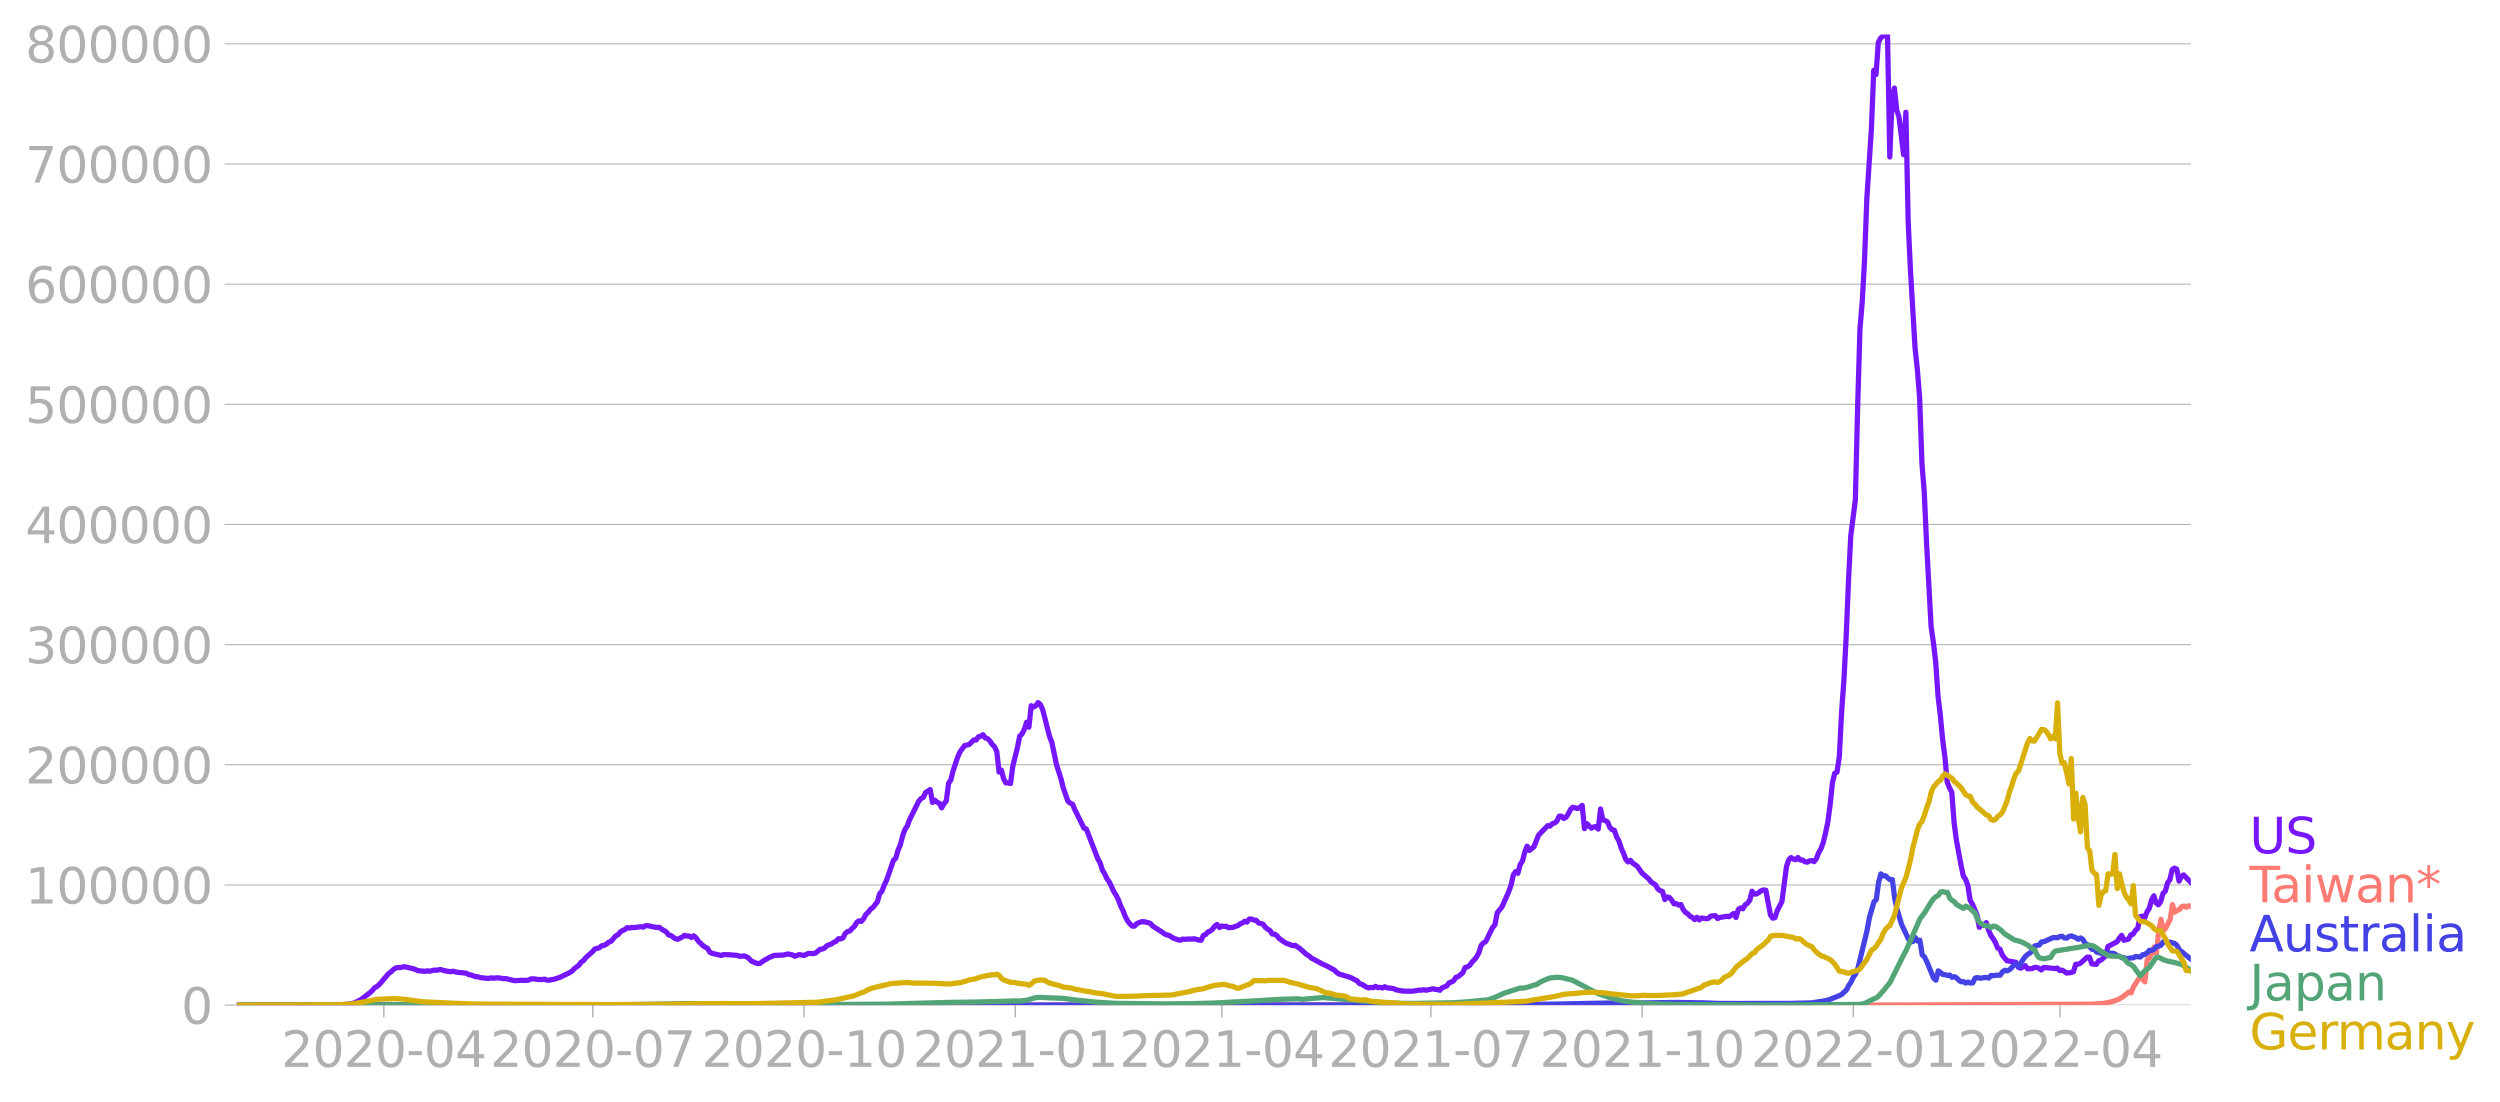 <svg xmlns:xlink="http://www.w3.org/1999/xlink" width="951.91" height="419.716" viewBox="0 0 713.933 314.787" xmlns="http://www.w3.org/2000/svg"><defs><style>*{stroke-linejoin:round;stroke-linecap:butt}</style></defs><g id="figure_1"><path d="M0 314.787h713.933V0H0v314.787z" style="fill:none" id="patch_1"/><g id="axes_1"><path d="M67.645 287.037h558V9.837h-558v277.2z" style="fill:none" id="patch_2"/><g id="matplotlib.axis_1"><g id="xtick_1"><g id="line2d_1"><defs><path id="m1d60d57d26" d="M0 0v3.5" style="stroke:#b0b0b0;stroke-width:.4"/></defs><use xlink:href="#m1d60d57d26" x="109.61" y="287.037" style="fill:#b0b0b0;stroke:#b0b0b0;stroke-width:.4"/></g><g style="fill:#b0b0b0" transform="matrix(.14 0 0 -.14 80.362 304.675)" id="text_1"><defs><path id="DejaVuSans-32" d="M1228 531h2203V0H469v531q359 372 979 998 621 627 780 809 303 340 423 576 121 236 121 464 0 372-261 606-261 235-680 235-297 0-627-103-329-103-704-313v638q381 153 712 231 332 78 607 78 725 0 1156-363 431-362 431-968 0-288-108-546-107-257-392-607-78-91-497-524-418-433-1181-1211z" transform="scale(.016)"/><path id="DejaVuSans-30" d="M2034 4250q-487 0-733-480-245-479-245-1442 0-959 245-1439 246-480 733-480 491 0 736 480 246 480 246 1439 0 963-246 1442-245 480-736 480zm0 500q785 0 1199-621 414-620 414-1801 0-1178-414-1799Q2819-91 2034-91q-784 0-1198 620-414 621-414 1799 0 1181 414 1801 414 621 1198 621z" transform="scale(.016)"/><path id="DejaVuSans-2d" d="M313 2009h1684v-512H313v512z" transform="scale(.016)"/><path id="DejaVuSans-34" d="M2419 4116 825 1625h1594v2491zm-166 550h794V1625h666v-525h-666V0h-628v1100H313v609l1940 2957z" transform="scale(.016)"/></defs><use xlink:href="#DejaVuSans-32"/><use xlink:href="#DejaVuSans-30" x="63.623"/><use xlink:href="#DejaVuSans-32" x="127.246"/><use xlink:href="#DejaVuSans-30" x="190.869"/><use xlink:href="#DejaVuSans-2d" x="254.492"/><use xlink:href="#DejaVuSans-30" x="290.576"/><use xlink:href="#DejaVuSans-34" x="354.199"/></g></g><g id="xtick_2"><use xlink:href="#m1d60d57d26" x="169.278" y="287.037" style="fill:#b0b0b0;stroke:#b0b0b0;stroke-width:.4" id="line2d_2"/><g style="fill:#b0b0b0" transform="matrix(.14 0 0 -.14 140.03 304.675)" id="text_2"><defs><path id="DejaVuSans-37" d="M525 4666h3000v-269L1831 0h-659l1594 4134H525v532z" transform="scale(.016)"/></defs><use xlink:href="#DejaVuSans-32"/><use xlink:href="#DejaVuSans-30" x="63.623"/><use xlink:href="#DejaVuSans-32" x="127.246"/><use xlink:href="#DejaVuSans-30" x="190.869"/><use xlink:href="#DejaVuSans-2d" x="254.492"/><use xlink:href="#DejaVuSans-30" x="290.576"/><use xlink:href="#DejaVuSans-37" x="354.199"/></g></g><g id="xtick_3"><use xlink:href="#m1d60d57d26" x="229.603" y="287.037" style="fill:#b0b0b0;stroke:#b0b0b0;stroke-width:.4" id="line2d_3"/><g style="fill:#b0b0b0" transform="matrix(.14 0 0 -.14 200.355 304.675)" id="text_3"><defs><path id="DejaVuSans-31" d="M794 531h1031v3560L703 3866v575l1116 225h631V531h1031V0H794v531z" transform="scale(.016)"/></defs><use xlink:href="#DejaVuSans-32"/><use xlink:href="#DejaVuSans-30" x="63.623"/><use xlink:href="#DejaVuSans-32" x="127.246"/><use xlink:href="#DejaVuSans-30" x="190.869"/><use xlink:href="#DejaVuSans-2d" x="254.492"/><use xlink:href="#DejaVuSans-31" x="290.576"/><use xlink:href="#DejaVuSans-30" x="354.199"/></g></g><g id="xtick_4"><use xlink:href="#m1d60d57d26" x="289.927" y="287.037" style="fill:#b0b0b0;stroke:#b0b0b0;stroke-width:.4" id="line2d_4"/><g style="fill:#b0b0b0" transform="matrix(.14 0 0 -.14 260.68 304.675)" id="text_4"><use xlink:href="#DejaVuSans-32"/><use xlink:href="#DejaVuSans-30" x="63.623"/><use xlink:href="#DejaVuSans-32" x="127.246"/><use xlink:href="#DejaVuSans-31" x="190.869"/><use xlink:href="#DejaVuSans-2d" x="254.492"/><use xlink:href="#DejaVuSans-30" x="290.576"/><use xlink:href="#DejaVuSans-31" x="354.199"/></g></g><g id="xtick_5"><use xlink:href="#m1d60d57d26" x="348.94" y="287.037" style="fill:#b0b0b0;stroke:#b0b0b0;stroke-width:.4" id="line2d_5"/><g style="fill:#b0b0b0" transform="matrix(.14 0 0 -.14 319.692 304.675)" id="text_5"><use xlink:href="#DejaVuSans-32"/><use xlink:href="#DejaVuSans-30" x="63.623"/><use xlink:href="#DejaVuSans-32" x="127.246"/><use xlink:href="#DejaVuSans-31" x="190.869"/><use xlink:href="#DejaVuSans-2d" x="254.492"/><use xlink:href="#DejaVuSans-30" x="290.576"/><use xlink:href="#DejaVuSans-34" x="354.199"/></g></g><g id="xtick_6"><use xlink:href="#m1d60d57d26" x="408.609" y="287.037" style="fill:#b0b0b0;stroke:#b0b0b0;stroke-width:.4" id="line2d_6"/><g style="fill:#b0b0b0" transform="matrix(.14 0 0 -.14 379.36 304.675)" id="text_6"><use xlink:href="#DejaVuSans-32"/><use xlink:href="#DejaVuSans-30" x="63.623"/><use xlink:href="#DejaVuSans-32" x="127.246"/><use xlink:href="#DejaVuSans-31" x="190.869"/><use xlink:href="#DejaVuSans-2d" x="254.492"/><use xlink:href="#DejaVuSans-30" x="290.576"/><use xlink:href="#DejaVuSans-37" x="354.199"/></g></g><g id="xtick_7"><use xlink:href="#m1d60d57d26" x="468.933" y="287.037" style="fill:#b0b0b0;stroke:#b0b0b0;stroke-width:.4" id="line2d_7"/><g style="fill:#b0b0b0" transform="matrix(.14 0 0 -.14 439.685 304.675)" id="text_7"><use xlink:href="#DejaVuSans-32"/><use xlink:href="#DejaVuSans-30" x="63.623"/><use xlink:href="#DejaVuSans-32" x="127.246"/><use xlink:href="#DejaVuSans-31" x="190.869"/><use xlink:href="#DejaVuSans-2d" x="254.492"/><use xlink:href="#DejaVuSans-31" x="290.576"/><use xlink:href="#DejaVuSans-30" x="354.199"/></g></g><g id="xtick_8"><use xlink:href="#m1d60d57d26" x="529.257" y="287.037" style="fill:#b0b0b0;stroke:#b0b0b0;stroke-width:.4" id="line2d_8"/><g style="fill:#b0b0b0" transform="matrix(.14 0 0 -.14 500.01 304.675)" id="text_8"><use xlink:href="#DejaVuSans-32"/><use xlink:href="#DejaVuSans-30" x="63.623"/><use xlink:href="#DejaVuSans-32" x="127.246"/><use xlink:href="#DejaVuSans-32" x="190.869"/><use xlink:href="#DejaVuSans-2d" x="254.492"/><use xlink:href="#DejaVuSans-30" x="290.576"/><use xlink:href="#DejaVuSans-31" x="354.199"/></g></g><g id="xtick_9"><use xlink:href="#m1d60d57d26" x="588.27" y="287.037" style="fill:#b0b0b0;stroke:#b0b0b0;stroke-width:.4" id="line2d_9"/><g style="fill:#b0b0b0" transform="matrix(.14 0 0 -.14 559.022 304.675)" id="text_9"><use xlink:href="#DejaVuSans-32"/><use xlink:href="#DejaVuSans-30" x="63.623"/><use xlink:href="#DejaVuSans-32" x="127.246"/><use xlink:href="#DejaVuSans-32" x="190.869"/><use xlink:href="#DejaVuSans-2d" x="254.492"/><use xlink:href="#DejaVuSans-30" x="290.576"/><use xlink:href="#DejaVuSans-34" x="354.199"/></g></g></g><g id="matplotlib.axis_2"><g id="ytick_1"><path d="M67.645 287.037h558" clip-path="url(#p8e74e5811d)" style="fill:none;stroke:#b0b0b0;stroke-width:.3;stroke-linecap:square" id="line2d_10"/><g id="line2d_11"><defs><path id="me44fe54832" d="M0 0h-3.5" style="stroke:#b0b0b0;stroke-width:.3"/></defs><use xlink:href="#me44fe54832" x="67.645" y="287.037" style="fill:#b0b0b0;stroke:#b0b0b0;stroke-width:.3"/></g><use xlink:href="#DejaVuSans-30" style="fill:#b0b0b0" transform="matrix(.14 0 0 -.14 51.737 292.356)" id="text_10"/></g><g id="ytick_2"><path d="M67.645 252.723h558" clip-path="url(#p8e74e5811d)" style="fill:none;stroke:#b0b0b0;stroke-width:.3;stroke-linecap:square" id="line2d_12"/><use xlink:href="#me44fe54832" x="67.645" y="252.723" style="fill:#b0b0b0;stroke:#b0b0b0;stroke-width:.3" id="line2d_13"/><g style="fill:#b0b0b0" transform="matrix(.14 0 0 -.14 7.2 258.041)" id="text_11"><use xlink:href="#DejaVuSans-31"/><use xlink:href="#DejaVuSans-30" x="63.623"/><use xlink:href="#DejaVuSans-30" x="127.246"/><use xlink:href="#DejaVuSans-30" x="190.869"/><use xlink:href="#DejaVuSans-30" x="254.492"/><use xlink:href="#DejaVuSans-30" x="318.115"/></g></g><g id="ytick_3"><path d="M67.645 218.408h558" clip-path="url(#p8e74e5811d)" style="fill:none;stroke:#b0b0b0;stroke-width:.3;stroke-linecap:square" id="line2d_14"/><use xlink:href="#me44fe54832" x="67.645" y="218.408" style="fill:#b0b0b0;stroke:#b0b0b0;stroke-width:.3" id="line2d_15"/><g style="fill:#b0b0b0" transform="matrix(.14 0 0 -.14 7.2 223.727)" id="text_12"><use xlink:href="#DejaVuSans-32"/><use xlink:href="#DejaVuSans-30" x="63.623"/><use xlink:href="#DejaVuSans-30" x="127.246"/><use xlink:href="#DejaVuSans-30" x="190.869"/><use xlink:href="#DejaVuSans-30" x="254.492"/><use xlink:href="#DejaVuSans-30" x="318.115"/></g></g><g id="ytick_4"><path d="M67.645 184.093h558" clip-path="url(#p8e74e5811d)" style="fill:none;stroke:#b0b0b0;stroke-width:.3;stroke-linecap:square" id="line2d_16"/><use xlink:href="#me44fe54832" x="67.645" y="184.093" style="fill:#b0b0b0;stroke:#b0b0b0;stroke-width:.3" id="line2d_17"/><g style="fill:#b0b0b0" transform="matrix(.14 0 0 -.14 7.2 189.412)" id="text_13"><defs><path id="DejaVuSans-33" d="M2597 2516q453-97 707-404 255-306 255-756 0-690-475-1069Q2609-91 1734-91q-293 0-604 58T488 141v609q262-153 574-231 313-78 654-78 593 0 904 234t311 681q0 413-289 645-289 233-804 233h-544v519h569q465 0 712 186t247 536q0 359-255 551-254 193-729 193-260 0-557-57-297-56-653-174v562q360 100 674 150t592 50q719 0 1137-327 419-326 419-882 0-388-222-655t-631-370z" transform="scale(.016)"/></defs><use xlink:href="#DejaVuSans-33"/><use xlink:href="#DejaVuSans-30" x="63.623"/><use xlink:href="#DejaVuSans-30" x="127.246"/><use xlink:href="#DejaVuSans-30" x="190.869"/><use xlink:href="#DejaVuSans-30" x="254.492"/><use xlink:href="#DejaVuSans-30" x="318.115"/></g></g><g id="ytick_5"><path d="M67.645 149.778h558" clip-path="url(#p8e74e5811d)" style="fill:none;stroke:#b0b0b0;stroke-width:.3;stroke-linecap:square" id="line2d_18"/><use xlink:href="#me44fe54832" x="67.645" y="149.778" style="fill:#b0b0b0;stroke:#b0b0b0;stroke-width:.3" id="line2d_19"/><g style="fill:#b0b0b0" transform="matrix(.14 0 0 -.14 7.2 155.097)" id="text_14"><use xlink:href="#DejaVuSans-34"/><use xlink:href="#DejaVuSans-30" x="63.623"/><use xlink:href="#DejaVuSans-30" x="127.246"/><use xlink:href="#DejaVuSans-30" x="190.869"/><use xlink:href="#DejaVuSans-30" x="254.492"/><use xlink:href="#DejaVuSans-30" x="318.115"/></g></g><g id="ytick_6"><path d="M67.645 115.463h558" clip-path="url(#p8e74e5811d)" style="fill:none;stroke:#b0b0b0;stroke-width:.3;stroke-linecap:square" id="line2d_20"/><use xlink:href="#me44fe54832" x="67.645" y="115.463" style="fill:#b0b0b0;stroke:#b0b0b0;stroke-width:.3" id="line2d_21"/><g style="fill:#b0b0b0" transform="matrix(.14 0 0 -.14 7.2 120.782)" id="text_15"><defs><path id="DejaVuSans-35" d="M691 4666h2478v-532H1269V2991q137 47 274 70 138 23 276 23 781 0 1237-428 457-428 457-1159 0-753-469-1171Q2575-91 1722-91q-294 0-599 50Q819 9 494 109v635q281-153 581-228t634-75q541 0 856 284 316 284 316 772 0 487-316 771-315 285-856 285-253 0-505-56-251-56-513-175v2344z" transform="scale(.016)"/></defs><use xlink:href="#DejaVuSans-35"/><use xlink:href="#DejaVuSans-30" x="63.623"/><use xlink:href="#DejaVuSans-30" x="127.246"/><use xlink:href="#DejaVuSans-30" x="190.869"/><use xlink:href="#DejaVuSans-30" x="254.492"/><use xlink:href="#DejaVuSans-30" x="318.115"/></g></g><g id="ytick_7"><path d="M67.645 81.149h558" clip-path="url(#p8e74e5811d)" style="fill:none;stroke:#b0b0b0;stroke-width:.3;stroke-linecap:square" id="line2d_22"/><use xlink:href="#me44fe54832" x="67.645" y="81.149" style="fill:#b0b0b0;stroke:#b0b0b0;stroke-width:.3" id="line2d_23"/><g style="fill:#b0b0b0" transform="matrix(.14 0 0 -.14 7.2 86.467)" id="text_16"><defs><path id="DejaVuSans-36" d="M2113 2584q-425 0-674-291-248-290-248-796 0-503 248-796 249-292 674-292t673 292q248 293 248 796 0 506-248 796-248 291-673 291zm1253 1979v-575q-238 112-480 171-242 60-480 60-625 0-955-422-329-422-376-1275 184 272 462 417 279 145 613 145 703 0 1111-427 408-426 408-1160 0-719-425-1154Q2819-91 2113-91q-810 0-1238 620-428 621-428 1799 0 1106 525 1764t1409 658q238 0 480-47t505-140z" transform="scale(.016)"/></defs><use xlink:href="#DejaVuSans-36"/><use xlink:href="#DejaVuSans-30" x="63.623"/><use xlink:href="#DejaVuSans-30" x="127.246"/><use xlink:href="#DejaVuSans-30" x="190.869"/><use xlink:href="#DejaVuSans-30" x="254.492"/><use xlink:href="#DejaVuSans-30" x="318.115"/></g></g><g id="ytick_8"><path d="M67.645 46.834h558" clip-path="url(#p8e74e5811d)" style="fill:none;stroke:#b0b0b0;stroke-width:.3;stroke-linecap:square" id="line2d_24"/><use xlink:href="#me44fe54832" x="67.645" y="46.834" style="fill:#b0b0b0;stroke:#b0b0b0;stroke-width:.3" id="line2d_25"/><g style="fill:#b0b0b0" transform="matrix(.14 0 0 -.14 7.2 52.153)" id="text_17"><use xlink:href="#DejaVuSans-37"/><use xlink:href="#DejaVuSans-30" x="63.623"/><use xlink:href="#DejaVuSans-30" x="127.246"/><use xlink:href="#DejaVuSans-30" x="190.869"/><use xlink:href="#DejaVuSans-30" x="254.492"/><use xlink:href="#DejaVuSans-30" x="318.115"/></g></g><g id="ytick_9"><path d="M67.645 12.519h558" clip-path="url(#p8e74e5811d)" style="fill:none;stroke:#b0b0b0;stroke-width:.3;stroke-linecap:square" id="line2d_26"/><use xlink:href="#me44fe54832" x="67.645" y="12.519" style="fill:#b0b0b0;stroke:#b0b0b0;stroke-width:.3" id="line2d_27"/><g style="fill:#b0b0b0" transform="matrix(.14 0 0 -.14 7.2 17.838)" id="text_18"><defs><path id="DejaVuSans-38" d="M2034 2216q-450 0-708-241-257-241-257-662 0-422 257-663 258-241 708-241t709 242q260 243 260 662 0 421-258 662-257 241-711 241zm-631 268q-406 100-633 378-226 279-226 679 0 559 398 884 399 325 1092 325 697 0 1094-325t397-884q0-400-227-679-226-278-629-378 456-106 710-416 255-309 255-755 0-679-414-1042Q2806-91 2034-91q-771 0-1186 362-414 363-414 1042 0 446 256 755 257 310 713 416zm-231 997q0-362 226-565 227-203 636-203 407 0 636 203 230 203 230 565 0 363-230 566-229 203-636 203-409 0-636-203-226-203-226-566z" transform="scale(.016)"/></defs><use xlink:href="#DejaVuSans-38"/><use xlink:href="#DejaVuSans-30" x="63.623"/><use xlink:href="#DejaVuSans-30" x="127.246"/><use xlink:href="#DejaVuSans-30" x="190.869"/><use xlink:href="#DejaVuSans-30" x="254.492"/><use xlink:href="#DejaVuSans-30" x="318.115"/></g></g></g><path d="m67.645 287.037 29.506-.097 2.623-.184 1.312-.31 1.967-.964 2.623-2.023.655-.6.656-.792.656-.353.655-.54 2.623-3.092.656-.474.656-.643.655-.472.656-.18.656.006 1.311-.255 2.623.598 1.311.546 1.967.179.656-.144.656.11 1.311-.31.656.057.656-.176.655-.027.656.266 1.311.223.656.11.656-.143 1.311.313 1.967.185.656.096.656.378.655.113 1.312.476.655.032.656.219 1.967.224.656.001.656-.158.655.141.656-.138 1.311.087.656.189.656-.071 2.623.634 1.967-.141.655.061 1.312-.086.655-.327.656-.066 1.312.191 1.311.035.656-.126.655.277.656.044.656-.19.655-.054 1.968-.67 2.622-1.276.656-.432.656-.695 1.311-.994.656-.882.656-.437.655-.838 1.967-1.738.656-.767.656-.12.655-.255.656-.53.656-.091.656-.363.655-.549.656-.23 1.311-1.562.656-.314.656-.794.655-.413.656-.28.656-.548.656.117.655-.19.656.059 1.967-.262.656.143.655-.425.656.006 2.623.53.656-.067.655.519 1.312.752.655.885.656.155 1.312.924.655.195 1.312-.662.655-.487.656.23.656-.044.655.418.656-.467.656.565.656.961 1.31 1.266.657.459.655.32.656 1.105.656.33 2.623.623.655-.265 1.967.073 1.967.165.656.263 1.312-.117.655.246.656.431.656.747 1.311.59.656.181.655-.096.656-.548 1.967-1.132 1.312-.56 2.622-.102 1.312-.313 1.311.258.656.384 1.311-.463 1.312.25 1.311-.59 1.311.051.656-.123 1.312-1.086.655-.08.656-.298.656-.675 1.311-.505.656-.457.655-.276.656-.74.656.026.656-.258.655-1.265.656-.57.656-.11.655-.79.656-.562.656-1.154.655-.432.656.163.656-.76.656-1.263.655-.572.656-.891.656-.44 1.311-1.672.656-2.33.655-.676.656-1.803.656-1.334 1.967-5.722.656-.577.655-2.325.656-1.506.656-2.571.655-1.813.656-.983.656-1.771 2.623-5.296.655-.773.656-.337.656-1.393 1.311-.841.656 3.679.656-.636.655.569.656.306.656 1.303.655-1.154.656-.782.656-5.048.655-1.017.656-2.637 1.312-3.898.655-1.468 1.312-1.792 1.311-.297 1.311-1.306.656.036.656-.921.656-.162.655-.443.656.916.656.215.655.636.656 1 .656.654.655 1.339.656 5.92.656-.568.656 2.511.655 1.155.656-.002.656.154.655-5.007 1.312-5.224.655-3.306.656-.598.656-1.318.656-2.033.655 1.414.656-6.136.656.37.655-.365.656-.905.656.542.655 1.492 1.968 7.686.655 1.68 1.312 6.278 1.311 4.165.656 2.61 1.311 3.721.656.55.656.29.655 1.564 1.967 3.974.656 1.337.656.21 3.278 8.506.656 1.148.656 2.085.655 1.061.656 1.426.656.895 1.311 2.776.656 1.036.655 1.34.656 1.773.656 1.296.656 1.676.655 1.246.656.832.656.64.655-.002.656-.717 1.311-.534.656-.013 1.312.294.655.248.656.757 2.623 1.672.655.497.656.311.656.143 1.311.806 1.312.465.655.114.656-.34.656.07 1.311-.103.656.048.656-.1 1.311.368.656.059.655-1.396.656-.257.656-.722.655-.255.656-.536.656-.905.656-.432.655.893.656-.452.656.115.655-.04.656.41 1.311-.114.656-.307.656-.157.656-.526.655-.277.656-.467.656.24.655-.883.656.008.656.299.655.062.656.738 1.312.356.655.902.656.552.656.356.655 1.009.656.025.656.444.655.797 1.312.947.656.387 1.967.745.655-.114 1.312.908 1.967 1.738.656.377.655.6 3.279 1.758 1.311.603 1.967 1.06.656.657.656.468 3.278.98 1.967 1.025.656.764.656.184 1.311.8.656.215.655-.113.656.066.656-.382.655.383.656-.091.656.177.656-.357.655.316 1.312.148.655.114.656.326 1.967.348 2.623.037 1.967-.316.656.014.655-.15.656.163 1.967-.416.656.194.656.016.655.232.656-.726 1.311-.518.656-.875.656-.23.656-.366.655-1.006.656-.208 1.311-1.081.656-1.496.656-.195.655-.421.656-.952.656-.647.656-.814.655-1.204.656-2.093.656-.718.655-.375 1.312-2.735.655-1.267.656-.785.656-3.463 1.311-1.557 1.967-4.442.656-1.82.656-2.963.655-.937.656.475.656-2.521.656-.983.655-2.55.656-1.685.656 1.23 1.311-1.078 1.311-3.301 2.623-2.73.656.126.656-.68.655-.19.656-.557.656-1.4.655.02.656.652.656-.383.656-1.029.655-1.25.656-.565 1.311.386.656-.344.656-.564.655 6.642.656-1.433 1.312 1.29.655-.322.656-.158.656.743.655-5.738.656 3.126.656.18.655.374.656 1.528.656.694.656.17.655 1.911.656 1.16.656 2.054.655 1.452.656 1.77.656.71.655-.464.656.778 1.311.929 1.312 1.898 1.967 1.708.656.86 1.311.885.656 1.148.655.46.656.25.656 2.297.656-.754.655.182.656.715.656 1.075.655-.047.656.393.656-.142.655 1.407.656.825.656.435.656.663.655.361.656.612.656-.667.655.748.656-.537 1.311.188.656-.092.656-.645 1.311-.135.656.832.656-.311 1.967-.335.655.123 1.312-.936.656 1.166.655-2.287.656-.445.656.24.655-1.14.656-.438.656-.87.655-2.56.656.816.656-.069.656-.388.655-.518.656-.2.656.062 1.311 7.057.656.923.655-.163.656-2.043 1.312-2.514 1.31-10.036.657-1.952.655-.59.656.422.656.189.655-.628.656.703.656.02.656.478.655.14.656-.381.656-.087.655.308.656-.844.656-1.688.655-1.136.656-1.809.656-2.674.656-3.156.655-4.908.656-6.276.656-2.738.655-.338.656-4.372.656-12.77.655-8.954.656-12.665.656-15.732.656-12.996 1.31-10.278.657-26.687.655-22.068.656-7.867.656-11.978.655-17.457 1.312-20.001.656-16.616.655 1.217.656-9.122.656-1.29 1.311-1.027.656.257.655 34.747.656-16.772.656-2.915.656 6.311.655 1.912 1.312 10.792.655-12.107.656 31.193.656 13.926 1.311 22.221.656 6.073.655 8.21.656 18.619.656 8.225.656 14.437 1.311 24.05.656 4.519.655 5.612.656 9.599.656 5.444.655 6.918.656 5.069.656 7.14.656 1.694.655 1.233.656 8.64.656 5.06 1.311 7.026.656 3.144.655 1.003.656 1.731.656 4.28.656 1.07 1.311 3.151.656 3.471.655-.785.656.235.656-.786.655 2.09.656 1.556.656.905.656 1.133.655 1.593.656.285.656 1.708 1.311 1.6 2.623.473.656 1.407.655.263 1.312-.736.655.9 1.312-.053.655-.337.656-.01.656.251.656.5.655-.74 3.279.325.655-.13.656.697.656-.116.656.345.655.493 1.312-.156.655-.245.656-2.099.656-.044.655-.235 1.968-1.765.655-.002.656 1.941 1.311.118.656-1.032.656-.172 1.311-1.206.656-2.677 2.623-1.386.655-1.034.656-.767.656 1.415 1.311-.366.656-1.201.656-.208.655-1.08.656-.548.656-3.312.655-.188.656.538.656-1.732.655-1.01.656-2.36.656-1.247.656 2.032.655.532.656-.932.656-2.328.655-.618.656-2.385.656-.903.655-2.892.656-.415.656.307.656 3.4.655-1.375.656-.388 1.967 2.056h0" clip-path="url(#p8e74e5811d)" style="fill:none;stroke:#7516fd;stroke-width:1.5;stroke-linecap:square" id="line2d_28"/><path d="m67.645 287.037 313.424-.077 8.524-.084 41.965.156 103.6-.01 62.292-.259 3.278-.245 1.968-.368 1.967-.599 1.311-.73 1.311-.95.656-.583.656.256.656-1.699 1.967-3.034 1.311 1.578.656-6.32.655-.482.656-1.405.656-1.737.656 1.773.655-6.321.656-3.369.656 3.295.655-.734 1.312-2.547.655-4.203.656 2.174.656-.527.656-.223.655-.813.656-.21.656.37.655-.445.656.195h0" clip-path="url(#p8e74e5811d)" style="fill:none;stroke:#fe7b74;stroke-width:1.5;stroke-linecap:square" id="line2d_29"/><path d="m67.645 287.037 38.03-.104 5.902.01 12.458.085 34.752.005 28.85-.143 5.247-.018 8.524.073 10.49.06 35.409.027 178.35-.054 18.36-.232 15.08-.311 6.557.019 13.114-.188 8.524.134 3.279.152 5.246.012 15.08-.01 6.558-.168 3.278-.52 1.312-.258 3.278-1.306.656-.358 1.311-1.233.656-1.255.656-1.005.655-1.373.656-.967.656-1.615 2.622-10.785.656-3.65 1.312-4.524.655-.633.656-4.895.656-2.448.655.578.656-.047.656.635.655.463.656-.01.656 5.278.656 3.149 1.31 4.353 1.968 4.2.656.814.655-.112.656-1.118.656.976.655-.22.656 4.161.656.627.656 1.313 1.967 4.753.655.562.656-2.658.656.423.655.625.656.046.656.234.656-.129.655.635.656-.173.656.348.655.69.656.417.656-.032.655.404.656-.29.656.281.656-.041.655-1.344.656-.194.656.168.655-.008.656-.16.656-.013.655.17.656-.743.656.074.656-.142 1.311-.027.656-.958.655-.438.656.18.656-.32.655-.606.656-.79.656-.208.656.792 1.311-2.178.656-.857.655-.582.656-.361.656-.823.655-1.19 1.312-.284.656-.863.655-.051 2.623-1.19 1.311.042.656-.349.656-.066.656.508.655.01.656-.504.656-.116 1.311.524.656.445.655-.398.656.455.656 1.116.656.387 1.31 1.31.657-.007.655.802 1.312.327.655.04.656-.165.656-.03.656.202.655-.066.656.223.656.523.655.148.656.396.656-.047.655.462.656-.27 1.312-.138.655-.362 1.312.153.655-.647.656-.06.656-.499.655-.722.656.045.656-.329.656-.757.655-.142.656-.26.656-.953.655.03.656.164.656-.133 1.311.402.656.573.656 1.205 3.278 2.686h0" clip-path="url(#p8e74e5811d)" style="fill:none;stroke:#4442e4;stroke-width:1.5;stroke-linecap:square" id="line2d_30"/><path d="m67.645 287.037 45.243-.103 13.114-.019 17.048.11 28.195-.047 15.082-.207 9.835-.174 7.868.118 23.606.174 9.18-.03 16.392-.099 17.048-.49 8.524-.12 8.524-.23 2.623-.084 1.311.029 1.968-.218 1.31-.383 1.312-.379 1.312-.06 2.623.134 3.934.149 3.278.457 6.557.656 5.246.307 13.77.153 7.212-.057 7.213-.202 11.147-.587 7.212-.452 5.246-.155 1.311.16 5.902-.52 16.392 1.41 5.901.242 3.935.017 11.147-.18 3.278-.223 4.59-.452 1.311-.081 1.312-.309 1.311-.491 2.623-1.197 4.59-1.472.656.067 1.31-.266 1.968-.614.656-.14 1.311-.854 1.967-.841.656-.219 1.967-.186 1.311.097 2.623.638.656.215 5.901 3.116 1.312.633 1.967.684 1.967.616 2.623.678 3.278.465 1.311.064 1.968.2 3.278.193 5.901.168 28.195.16 24.261-.165 1.312-.292 1.311-.662 1.312-.646.655-.25.656-.517 1.311-1.48 1.967-2.416 1.968-3.995 1.967-3.97.655-1.168 3.934-9.01 1.312-1.73 1.967-3.205.656-.857.655-.579.656-.347.656-.956.655-.148.656.232.656-.006.656 1.662.655.61.656.386.656.83 1.967 1.081.655-.641 1.312.687.656.722.655.518.656 1.665.656 1.081 1.311.846.656.044.655.2.656.379.656-.447.656.099 1.311.893 1.311 1.248 2.623 1.677 1.967.536 1.312.659.655.328 1.312 1.075.655.235.656 1.497.656.829 1.311.278 1.967-.414.656-1.187.656-.622 7.212-1.162 2.623-.51.656.105.656.25 2.622 1.838 1.312.733.656.178 2.622.103 1.312.573.655.927.656.57.656.269.656.49 1.967 2.736 1.311-1.46 1.311-1.012 1.968-2.863.655-.005 1.312.696 1.311.44 1.967.382 1.967.556 1.312.766 1.311.984h0" clip-path="url(#p8e74e5811d)" style="fill:none;stroke:#53a577;stroke-width:1.5;stroke-linecap:square" id="line2d_31"/><path d="m67.645 287.037 28.85-.099 3.935-.226 3.934-.669 3.279-.67 5.245-.203 2.623.209 5.246.689 4.59.234 9.18.4 28.194.161 3.935-.027 5.245.062 15.081-.052 20.327-.272 3.934.06 5.246-.05 17.048-.373 5.245-.697 5.246-1.16 1.311-.611 1.312-.437 1.967-.994 1.967-.528 1.311-.303 2.623-.6 3.934-.269.656-.045 1.312.169 1.311.009 4.59.034 4.59.219 1.311-.111 1.312-.212.655-.022 1.967-.569.656-.25 1.967-.336.656-.339 2.623-.617.655-.013.656-.25.656.146.655-.258.656.404.656.826.656.442 1.967.715.655-.018 2.623.438 1.312.11.655.301.656-.437.656-.589.655-.325 1.312-.174 1.311.14.656.465.656.295 2.622.66 1.312.455 1.311.19.656.02 1.311.38 3.279.636.655.014 1.312.335 2.623.324 3.934.785 5.245-.068 1.967-.105 2.623-.1 5.902-.12 5.245-1.017 1.312-.393 1.311-.198 1.311-.215 1.967-.67 1.312-.275 1.967-.243.656-.015.655.115.656.244 1.311.198.656.361.656.191.656-.175 1.967-.803.655-.192 1.312-1.032 2.623.02.655.06.656-.157 4.59-.008 1.967.61 1.967.425 3.279.966 1.967.332.655.223 1.967.936 1.312.168 1.967.566 1.311.128 1.312.246 1.311.706 3.279.33.655-.112.656.082 1.311.36 3.935.328 2.622.12 2.623.286 5.246.144 8.524-.017 5.901-.18 15.081-.65 8.524-1.4 2.623-.61 5.901-.504 1.968-.134 2.622.16 1.312.074 1.967.331 1.311.088 3.934.413 1.967-.005 1.968-.155 1.311.076 1.967.005 5.246-.22 1.967-.2.655-.089 3.935-1.403.655-.181.656-.304.656-.587 1.967-.718.656-.15.655-.018.656.138.656-.29 1.311-1.22 1.311-.614.656-.54 1.312-1.742 1.967-1.595 1.311-.898 1.311-1.388.656-.213.656-.923 1.967-1.449.656-.689.655-.519.656-1.15 1.311-.238 1.312.042.656-.015 2.622.479.656.075.656.475.655-.118.656.127 1.312 1.17.655.462 1.312.555.655.897.656.683 1.311 1.04.656.161 1.967.917.656.576.656.761 1.311 1.954 1.311.222.656.275.656.106 1.311-.49 1.312-.344.655-.465 1.967-2.722 1.312-2.625.656-.33.655-.742.656-1.054.656-.838.655-1.759.656-1.085.656-.782.655-.436 1.312-2.97 1.967-7.721 1.311-3.049 1.312-5.109.655-3.412 1.312-5.083.655-1.644.656-.731.656-1.748.656-2.182.655-1.617.656-2.877.656-1.404 1.311-1.527.656-.341.655-1.263.656-.575 1.967 1.21.656.923.656.507 1.311 1.3 1.311 2 .656.35.656.127.656 1.633.655.536.656.946.656.456 1.311 1.147.656.564.655.186.656 1.11.656.277.656-.336.655-.802.656-.44.656-.789 1.311-3.144.656-2.553.655-1.727.656-2.2.656-1.457.656-.684 2.622-8.138.656-1.135.656.726.655.003 1.968-3.323.655.066.656.403.656 1.008.655 1.217.656-.75.656.749.655-10.25.656 14.537.656 2.724.656-.194 1.31 6.1.657-7.266.655 17.267.656-7.39.656 6.912.655 4.137.656-9.826.656 2.046.656 12.322.655.902.656 5.544.656.77.655.505.656 8.723.656-2.938.655-1.027.656-.238.656-4.78 1.311.05.656-5.605.656 9.735.655-4.188.656 2.946.656 2.342.655 1.347.656.787.656 1.14.656-5.227.655 8.608 1.312 1.549.655.158.656.033.656.292 1.311.825.656.788.656.51 1.31.165 1.312 2.269.656 1.482 1.311 1.94 1.312.166 1.967 3.125.656 2.307 1.311.172h0" clip-path="url(#p8e74e5811d)" style="fill:none;stroke:#d8b009;stroke-width:1.5;stroke-linecap:square" id="line2d_32"/><g style="fill:#7516fd" transform="matrix(.14 0 0 -.14 642.385 243.691)" id="text_19"><defs><path id="DejaVuSans-55" d="M556 4666h635V1831q0-750 271-1080 272-329 882-329 606 0 878 329 272 330 272 1080v2835h634V1753q0-912-452-1378Q3225-91 2344-91q-885 0-1337 466-451 466-451 1378v2913z" transform="scale(.016)"/><path id="DejaVuSans-53" d="M3425 4513v-616q-359 172-678 256-319 85-616 85-515 0-795-200t-280-569q0-310 186-468 186-157 705-254l381-78q706-135 1042-474t336-907q0-679-455-1029Q2797-91 1919-91q-331 0-705 75-373 75-773 222v650q384-215 753-325 369-109 725-109 540 0 834 212 294 213 294 607 0 343-211 537t-692 291l-385 75q-706 140-1022 440-315 300-315 835 0 619 436 975t1201 356q329 0 669-60 341-59 697-177z" transform="scale(.016)"/></defs><use xlink:href="#DejaVuSans-55"/><use xlink:href="#DejaVuSans-53" x="73.193"/></g><g style="fill:#fe7b74" transform="matrix(.14 0 0 -.14 642.385 257.691)" id="text_20"><defs><path id="DejaVuSans-54" d="M-19 4666h3947v-532H2272V0h-634v4134H-19v532z" transform="scale(.016)"/><path id="DejaVuSans-61" d="M2194 1759q-697 0-966-159t-269-544q0-306 202-486 202-179 548-179 479 0 768 339t289 901v128h-572zm1147 238V0h-575v531q-197-318-491-470T1556-91q-537 0-855 302-317 302-317 808 0 590 395 890 396 300 1180 300h807v57q0 397-261 614t-733 217q-300 0-585-72-284-72-546-216v532q315 122 612 182 297 61 578 61 760 0 1135-394 375-393 375-1193z" transform="scale(.016)"/><path id="DejaVuSans-69" d="M603 3500h575V0H603v3500zm0 1363h575v-729H603v729z" transform="scale(.016)"/><path id="DejaVuSans-77" d="M269 3500h575l719-2731 715 2731h678l719-2731 716 2731h575L4050 0h-678l-753 2869L1863 0h-679L269 3500z" transform="scale(.016)"/><path id="DejaVuSans-6e" d="M3513 2113V0h-575v2094q0 497-194 743-194 247-581 247-466 0-735-297-269-296-269-809V0H581v3500h578v-544q207 316 486 472 280 156 646 156 603 0 912-373 310-373 310-1098z" transform="scale(.016)"/><path id="DejaVuSans-2a" d="m3009 3897-1121-606 1121-610-181-306-1050 634V1831h-356v1178L372 2375l-181 306 1122 610-1122 606 181 309 1050-634v1178h356V3572l1050 634 181-309z" transform="scale(.016)"/></defs><use xlink:href="#DejaVuSans-54"/><use xlink:href="#DejaVuSans-61" x="44.584"/><use xlink:href="#DejaVuSans-69" x="105.863"/><use xlink:href="#DejaVuSans-77" x="133.646"/><use xlink:href="#DejaVuSans-61" x="215.434"/><use xlink:href="#DejaVuSans-6e" x="276.713"/><use xlink:href="#DejaVuSans-2a" x="340.092"/></g><g style="fill:#4442e4" transform="matrix(.14 0 0 -.14 642.385 271.691)" id="text_21"><defs><path id="DejaVuSans-41" d="m2188 4044-857-2322h1716l-859 2322zm-357 622h716L4325 0h-656l-425 1197H1141L716 0H50l1781 4666z" transform="scale(.016)"/><path id="DejaVuSans-75" d="M544 1381v2119h575V1403q0-497 193-746 194-248 582-248 465 0 735 297 271 297 271 810v1984h575V0h-575v538q-209-319-486-474-276-155-642-155-603 0-916 375-312 375-312 1097zm1447 2203z" transform="scale(.016)"/><path id="DejaVuSans-73" d="M2834 3397v-544q-243 125-506 187-262 63-544 63-428 0-642-131t-214-394q0-200 153-314t616-217l197-44q612-131 870-370t258-667q0-488-386-773Q2250-91 1575-91q-281 0-586 55T347 128v594q319-166 628-249 309-82 613-82 406 0 624 139 219 139 219 392 0 234-158 359-157 125-692 241l-200 47q-534 112-772 345-237 233-237 639 0 494 350 762 350 269 994 269 318 0 599-47 282-46 519-140z" transform="scale(.016)"/><path id="DejaVuSans-74" d="M1172 4494v-994h1184v-447H1172V1153q0-428 117-550t477-122h590V0h-590q-666 0-919 248-253 249-253 905v1900H172v447h422v994h578z" transform="scale(.016)"/><path id="DejaVuSans-72" d="M2631 2963q-97 56-211 82-114 27-251 27-488 0-749-317t-261-911V0H581v3500h578v-544q182 319 472 473 291 155 707 155 59 0 131-8 72-7 159-23l3-590z" transform="scale(.016)"/><path id="DejaVuSans-6c" d="M603 4863h575V0H603v4863z" transform="scale(.016)"/></defs><use xlink:href="#DejaVuSans-41"/><use xlink:href="#DejaVuSans-75" x="68.408"/><use xlink:href="#DejaVuSans-73" x="131.787"/><use xlink:href="#DejaVuSans-74" x="183.887"/><use xlink:href="#DejaVuSans-72" x="223.096"/><use xlink:href="#DejaVuSans-61" x="264.209"/><use xlink:href="#DejaVuSans-6c" x="325.488"/><use xlink:href="#DejaVuSans-69" x="353.271"/><use xlink:href="#DejaVuSans-61" x="381.055"/></g><g style="fill:#53a577" transform="matrix(.14 0 0 -.14 642.385 285.691)" id="text_22"><defs><path id="DejaVuSans-4a" d="M628 4666h631V325q0-844-320-1225T-91-1281h-240v531h197q418 0 590 235 172 234 172 840v4341z" transform="scale(.016)"/><path id="DejaVuSans-70" d="M1159 525v-1856H581v4831h578v-531q182 312 458 463 277 152 661 152 638 0 1036-506 399-506 399-1331T3314 415Q2916-91 2278-91q-384 0-661 152-276 152-458 464zm1957 1222q0 634-261 995t-717 361q-457 0-718-361t-261-995q0-634 261-995t718-361q456 0 717 361t261 995z" transform="scale(.016)"/></defs><use xlink:href="#DejaVuSans-4a"/><use xlink:href="#DejaVuSans-61" x="29.492"/><use xlink:href="#DejaVuSans-70" x="90.771"/><use xlink:href="#DejaVuSans-61" x="154.248"/><use xlink:href="#DejaVuSans-6e" x="215.527"/></g><g style="fill:#d8b009" transform="matrix(.14 0 0 -.14 642.385 299.691)" id="text_23"><defs><path id="DejaVuSans-47" d="M3809 666v1253H2778v519h1656V434q-365-259-806-392-440-133-940-133-1094 0-1712 639-617 640-617 1780 0 1144 617 1783 618 639 1712 639 456 0 867-113 411-112 758-331v-672q-350 297-744 447t-828 150q-857 0-1287-478-429-478-429-1425 0-944 429-1422 430-478 1287-478 334 0 596 58 263 58 472 180z" transform="scale(.016)"/><path id="DejaVuSans-65" d="M3597 1894v-281H953q38-594 358-905t892-311q331 0 642 81t618 244V178Q3153 47 2828-22t-659-69q-838 0-1327 487-489 488-489 1320 0 859 464 1363 464 505 1252 505 706 0 1117-455 411-454 411-1235zm-575 169q-6 471-264 752-258 282-683 282-481 0-770-272t-333-766l2050 4z" transform="scale(.016)"/><path id="DejaVuSans-6d" d="M3328 2828q216 388 516 572t706 184q547 0 844-383 297-382 297-1088V0h-578v2094q0 503-179 746-178 244-543 244-447 0-707-297-259-296-259-809V0h-578v2094q0 506-178 748t-550 242q-441 0-701-298-259-298-259-808V0H581v3500h578v-544q197 322 472 475t653 153q382 0 649-194 267-193 395-562z" transform="scale(.016)"/><path id="DejaVuSans-79" d="M2059-325q-243-625-475-815-231-191-618-191H506v481h338q237 0 368 113 132 112 291 531l103 262L191 3500h609L1894 763l1094 2737h609L2059-325z" transform="scale(.016)"/></defs><use xlink:href="#DejaVuSans-47"/><use xlink:href="#DejaVuSans-65" x="77.49"/><use xlink:href="#DejaVuSans-72" x="139.014"/><use xlink:href="#DejaVuSans-6d" x="178.377"/><use xlink:href="#DejaVuSans-61" x="275.789"/><use xlink:href="#DejaVuSans-6e" x="337.068"/><use xlink:href="#DejaVuSans-79" x="400.447"/></g></g></g><defs><clipPath id="p8e74e5811d"><path d="M67.645 9.837h558v277.2h-558z"/></clipPath></defs></svg>